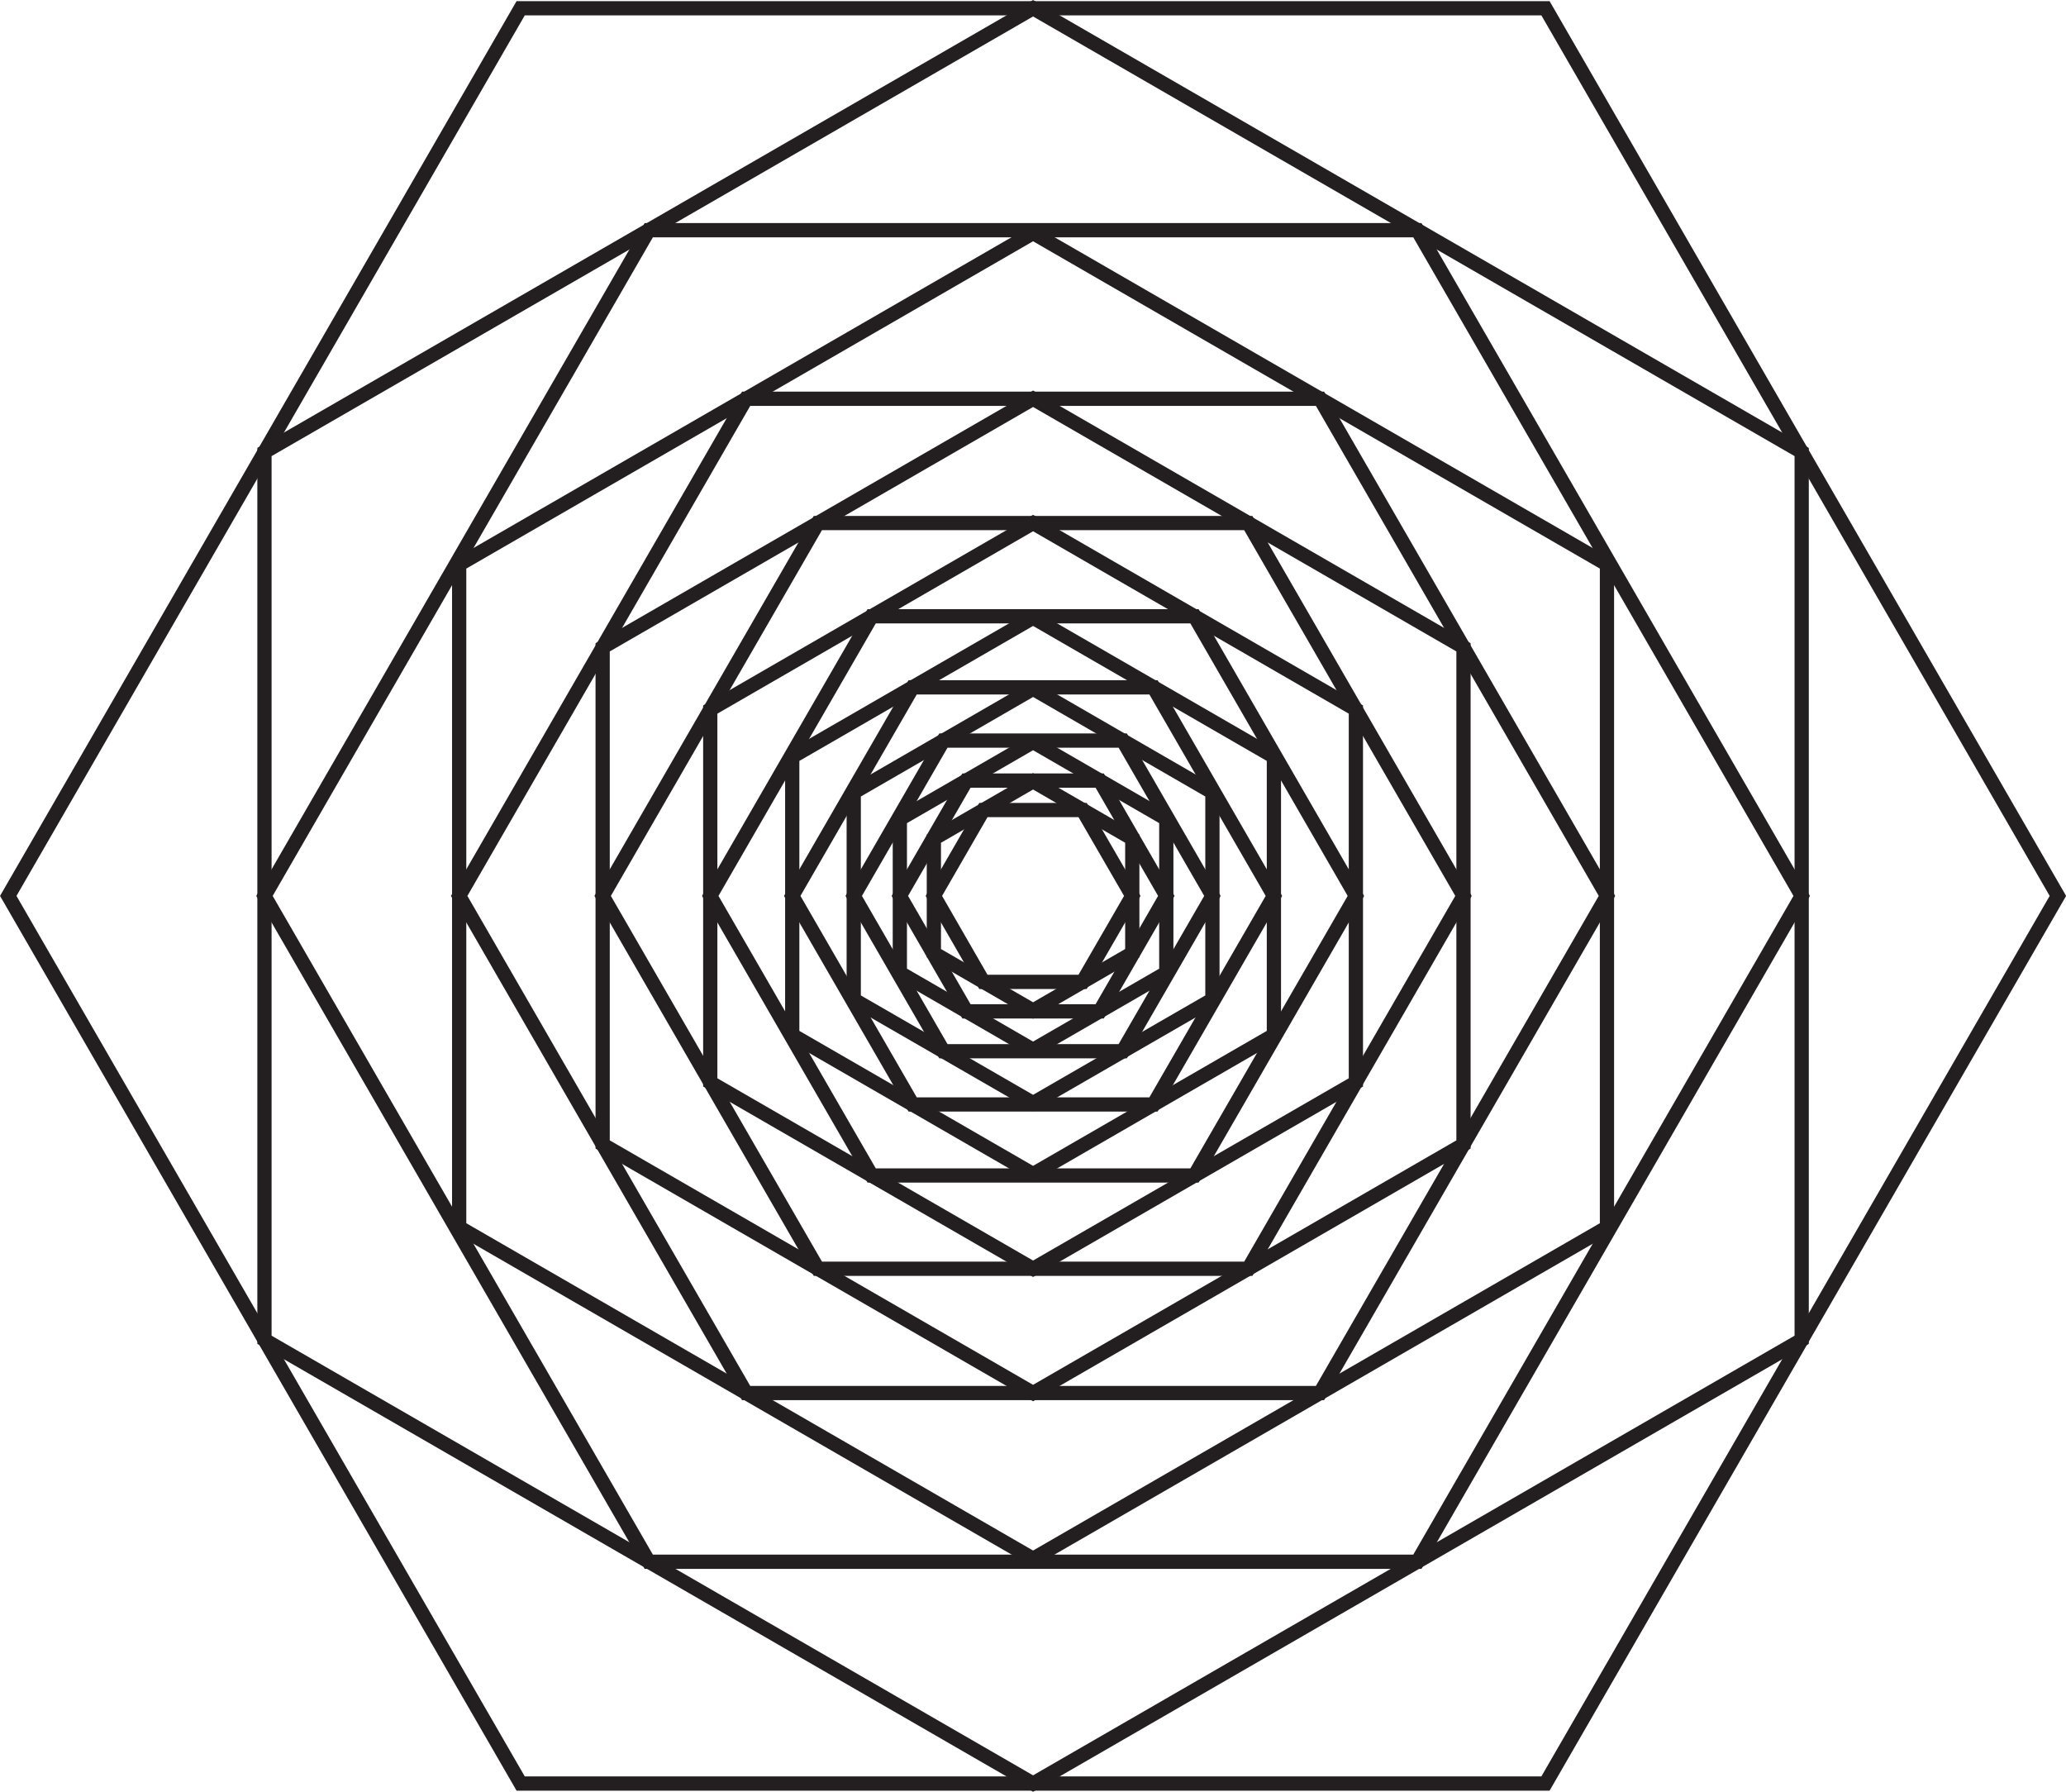 <svg id="Layer_1" data-name="Layer 1" xmlns="http://www.w3.org/2000/svg" viewBox="0 0 145.15 125.86"><defs><style>.cls-1{fill:none;stroke:#231f20;stroke-miterlimit:10;}</style></defs><title>poly</title><polygon class="cls-1" points="108.58 0.58 36.58 0.58 0.58 62.93 36.58 125.28 108.58 125.28 144.58 62.93 108.58 0.58"/><polygon class="cls-1" points="18.58 31.75 18.58 94.11 72.58 125.28 126.58 94.11 126.58 31.75 72.58 0.58 18.58 31.75"/><polygon class="cls-1" points="45.58 109.7 99.58 109.7 126.58 62.93 99.58 16.17 45.58 16.17 18.58 62.93 45.58 109.7"/><polygon class="cls-1" points="112.9 86.21 112.9 39.65 72.58 16.37 32.26 39.65 32.26 86.21 72.58 109.49 112.9 86.21"/><polygon class="cls-1" points="52.42 97.85 92.74 97.85 112.9 62.93 92.74 28.01 52.42 28.01 32.26 62.93 52.42 97.85"/><polygon class="cls-1" points="102.82 80.39 102.82 45.47 72.58 28.01 42.34 45.47 42.34 80.39 72.58 97.85 102.82 80.39"/><polygon class="cls-1" points="57.46 89.12 87.7 89.12 102.82 62.93 87.7 36.74 57.46 36.74 42.34 62.93 57.46 89.12"/><polygon class="cls-1" points="95.26 76.03 95.26 49.84 72.58 36.74 49.9 49.84 49.9 76.03 72.58 89.12 95.26 76.03"/><polygon class="cls-1" points="61.24 82.57 83.92 82.57 95.26 62.93 83.92 43.29 61.24 43.29 49.9 62.93 61.24 82.57"/><polygon class="cls-1" points="89.5 72.7 89.5 53.16 72.58 43.39 55.66 53.16 55.66 72.7 72.58 82.47 89.5 72.7"/><polygon class="cls-1" points="64.12 77.58 81.04 77.58 89.5 62.93 81.04 48.28 64.12 48.28 55.66 62.93 64.12 77.58"/><polygon class="cls-1" points="85.18 70.21 85.18 55.66 72.58 48.38 59.98 55.66 59.98 70.21 72.58 77.48 85.18 70.21"/><polygon class="cls-1" points="66.28 73.84 78.88 73.84 85.18 62.93 78.88 52.02 66.28 52.02 59.98 62.93 66.28 73.84"/><polygon class="cls-1" points="81.94 68.33 81.94 57.53 72.58 52.12 63.22 57.53 63.22 68.33 72.58 73.74 81.94 68.33"/><polygon class="cls-1" points="67.9 71.04 77.26 71.04 81.94 62.93 77.26 54.83 67.9 54.83 63.22 62.93 67.9 71.04"/><polygon class="cls-1" points="79.55 66.95 79.55 58.91 72.58 54.88 65.61 58.91 65.61 66.95 72.58 70.98 79.55 66.95"/><polygon class="cls-1" points="69.09 68.97 76.06 68.97 79.55 62.93 76.06 56.9 69.09 56.9 65.61 62.93 69.09 68.97"/></svg>